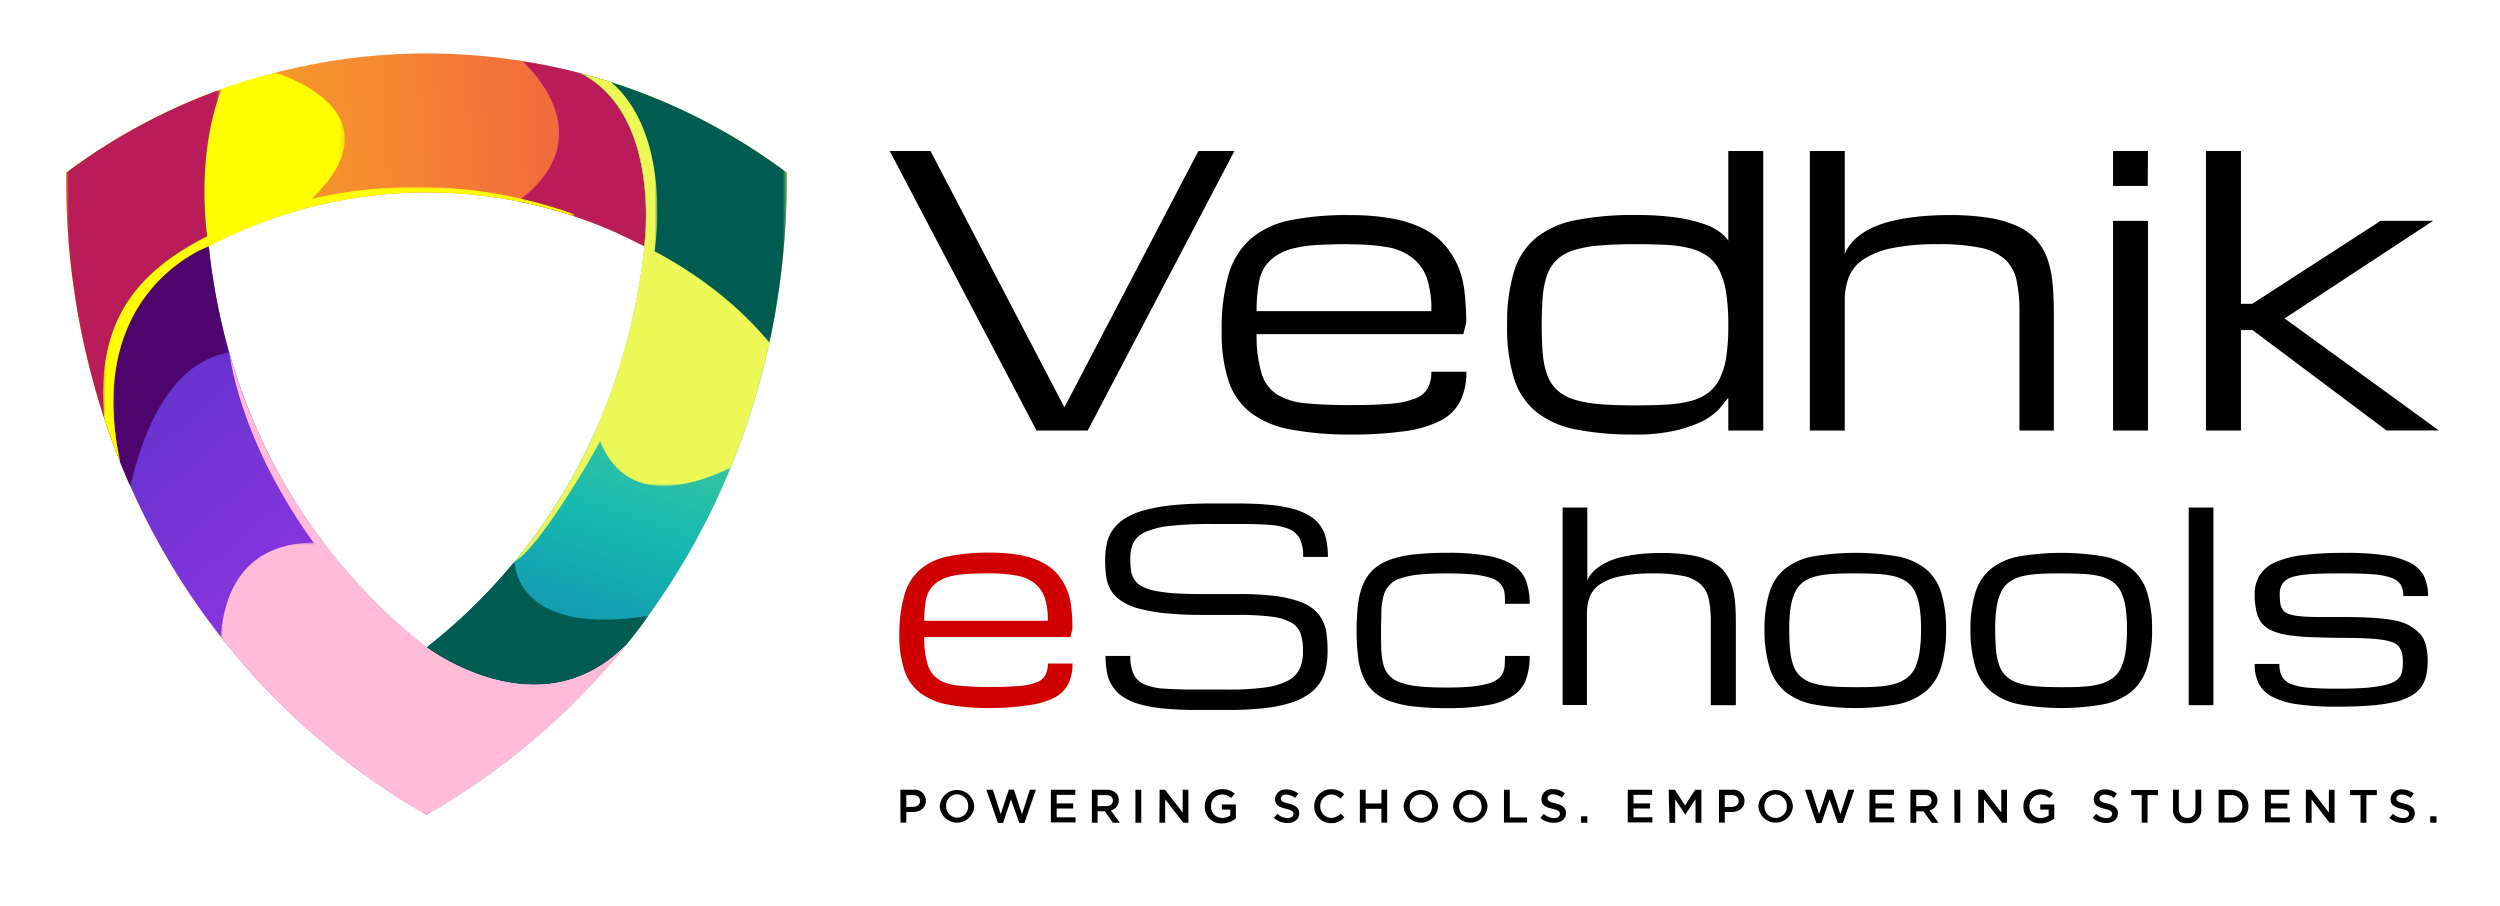 <svg id="Layer_1" data-name="Layer 1" xmlns="http://www.w3.org/2000/svg" xmlns:xlink="http://www.w3.org/1999/xlink" viewBox="0 0 491 178"><defs><style>.cls-1{fill:url(#linear-gradient);}.cls-2{fill:url(#linear-gradient-2);}.cls-3{fill:url(#linear-gradient-3);}.cls-4{fill:url(#linear-gradient-4);}.cls-5{fill:url(#linear-gradient-5);}.cls-6{fill:url(#linear-gradient-6);}.cls-7{fill:url(#linear-gradient-7);}.cls-8{fill:url(#linear-gradient-8);}.cls-9{fill:url(#linear-gradient-9);}.cls-10{fill:url(#linear-gradient-10);}.cls-11{fill:url(#linear-gradient-11);}.cls-12{fill:url(#linear-gradient-12);}.cls-13{fill:url(#linear-gradient-13);}.cls-14{fill:none;clip-rule:evenodd;}.cls-15{clip-path:url(#clip-path);}.cls-16{fill:url(#linear-gradient-14);}.cls-17{mask:url(#mask);}.cls-18{fill:#b91c58;}.cls-18,.cls-20,.cls-26,.cls-28,.cls-33,.cls-35{fill-rule:evenodd;}.cls-19{mask:url(#mask-2);}.cls-20{fill:#ff0;}.cls-21{mask:url(#mask-3);}.cls-22{mask:url(#mask-4);}.cls-23{clip-path:url(#clip-path-2);}.cls-24{fill:url(#linear-gradient-15);}.cls-25{mask:url(#mask-5);}.cls-26{fill:#005b50;}.cls-27{mask:url(#mask-6);}.cls-28{fill:#ebf855;}.cls-29{mask:url(#mask-7);}.cls-30{clip-path:url(#clip-path-3);}.cls-31{fill:url(#linear-gradient-16);}.cls-32{mask:url(#mask-8);}.cls-33{fill:#4e046d;}.cls-34{mask:url(#mask-9);}.cls-35{fill:#ffbbd7;}.cls-36{mask:url(#mask-10);}.cls-37{mask:url(#mask-11);}.cls-38{mask:url(#mask-12);}.cls-39{mask:url(#mask-13);}.cls-40{fill:#d00000;}</style><linearGradient id="linear-gradient" x1="-262.82" y1="200.42" x2="-424.58" y2="134.63" gradientTransform="translate(510.92 -115.98)" gradientUnits="userSpaceOnUse"><stop offset="0" stop-color="#fff"/><stop offset="1"/></linearGradient><linearGradient id="linear-gradient-2" x1="-582.96" y1="99.96" x2="-403.38" y2="158.03" gradientTransform="translate(470.72 -96.73)" xlink:href="#linear-gradient"/><linearGradient id="linear-gradient-3" x1="-479.77" y1="187.88" x2="-413.83" y2="162.91" gradientTransform="translate(473.99 -96.73)" xlink:href="#linear-gradient"/><linearGradient id="linear-gradient-4" x1="-364.06" y1="289.79" x2="-411.19" y2="149.29" gradientTransform="translate(485.22 -75.78)" xlink:href="#linear-gradient"/><linearGradient id="linear-gradient-5" x1="-290.81" y1="36.52" x2="-418.99" y2="175.78" gradientTransform="translate(510.59 -87.9)" xlink:href="#linear-gradient"/><linearGradient id="linear-gradient-6" x1="-445.45" y1="257.27" x2="-441.76" y2="125.09" gradientTransform="translate(470.72 -96.73)" xlink:href="#linear-gradient"/><linearGradient id="linear-gradient-7" x1="-363.57" y1="82.6" x2="-401.28" y2="158.78" gradientTransform="translate(516.55 -115.98)" xlink:href="#linear-gradient"/><linearGradient id="linear-gradient-8" x1="-449.55" y1="269.98" x2="-388.82" y2="188.14" gradientTransform="translate(502.77 -76.21)" xlink:href="#linear-gradient"/><linearGradient id="linear-gradient-9" x1="-349.49" y1="-9.76" x2="-393.87" y2="206.54" gradientTransform="translate(516.55 -94.66)" xlink:href="#linear-gradient"/><linearGradient id="linear-gradient-10" x1="-487.91" y1="209.8" x2="-377.35" y2="145.46" gradientTransform="translate(516.55 -107.4)" xlink:href="#linear-gradient"/><linearGradient id="linear-gradient-11" x1="-495.57" y1="31.36" x2="-431.48" y2="190.96" gradientTransform="translate(474.91 -94.63)" xlink:href="#linear-gradient"/><linearGradient id="linear-gradient-12" x1="-294.89" y1="292.23" x2="-445.24" y2="160.08" gradientTransform="translate(484.46 -65.42)" xlink:href="#linear-gradient"/><linearGradient id="linear-gradient-13" x1="-213.79" y1="173.34" x2="-421.89" y2="212.77" gradientTransform="translate(491.48 -65.42)" xlink:href="#linear-gradient"/><clipPath id="clip-path"><path class="cls-14" d="M41,48.37a91.86,91.86,0,0,1,85.58,0s6.49-23-12.37-33.92A118.73,118.73,0,0,0,13,33.92a150.4,150.4,0,0,0,10.64,57C16.24,57.11,41,48.37,41,48.37"/></clipPath><linearGradient id="linear-gradient-14" x1="216.76" y1="39.24" x2="-61.13" y2="56.48" gradientUnits="userSpaceOnUse"><stop offset="0" stop-color="#ea0e63"/><stop offset="1" stop-color="#ff0"/></linearGradient><mask id="mask" x="101.77" y="12.01" width="25.87" height="36.36" maskUnits="userSpaceOnUse"><rect class="cls-1" x="101.77" y="12.01" width="25.87" height="36.36"/></mask><mask id="mask-2" x="13" y="14.28" width="54.72" height="76.6" maskUnits="userSpaceOnUse"><rect class="cls-2" x="13" y="14.28" width="54.72" height="76.6"/></mask><mask id="mask-3" x="13" y="17.52" width="30.47" height="73.35" maskUnits="userSpaceOnUse"><rect class="cls-6" x="13" y="17.52" width="30.47" height="73.35"/></mask><mask id="mask-4" x="114.19" y="14.45" width="13.45" height="33.91" maskUnits="userSpaceOnUse"><rect class="cls-7" x="114.19" y="14.45" width="13.45" height="33.91"/></mask><clipPath id="clip-path-2"><path class="cls-14" d="M126.56,48.37c-3.31,31.34-18.07,59.43-42.79,78.81,0,0,19.26,20.56,39.18-.54,20.71-25.62,31.77-58.07,31.59-92.72a116.8,116.8,0,0,0-40.35-19.47c15.94,8.35,12.37,33.92,12.37,33.92"/></clipPath><linearGradient id="linear-gradient-15" x1="83.6" y1="191.4" x2="148.31" y2="-8.86" gradientUnits="userSpaceOnUse"><stop offset="0" stop-color="#0131b8"/><stop offset="0.46" stop-color="#17baaf"/><stop offset="1" stop-color="#ebf855"/></linearGradient><mask id="mask-5" x="83.77" y="110.36" width="43.55" height="25.8" maskUnits="userSpaceOnUse"><rect class="cls-8" x="83.77" y="110.36" width="43.55" height="25.8"/></mask><mask id="mask-6" x="114.19" y="14.45" width="40.35" height="80.99" maskUnits="userSpaceOnUse"><rect class="cls-9" x="114.19" y="14.45" width="40.35" height="80.99"/></mask><mask id="mask-7" x="114.19" y="14.45" width="40.35" height="52.85" maskUnits="userSpaceOnUse"><rect class="cls-10" x="114.19" y="14.45" width="40.35" height="52.85"/></mask><clipPath id="clip-path-3"><path class="cls-14" d="M83.77,127.18C59.05,107.8,44.28,79.71,41,48.37c0,0-24.74,8.74-17.34,42.51A139.17,139.17,0,0,0,83.77,160,140.5,140.5,0,0,0,123,126.64c-17,17.36-39.18.54-39.18.54"/></clipPath><linearGradient id="linear-gradient-16" x1="-22.49" y1="-3.36" x2="123.66" y2="167.32" gradientUnits="userSpaceOnUse"><stop offset="0" stop-color="#1f32b3"/><stop offset="1" stop-color="#c735f7"/></linearGradient><mask id="mask-8" x="22.26" y="48.37" width="22.76" height="47.14" maskUnits="userSpaceOnUse"><rect class="cls-11" x="22.26" y="48.37" width="22.76" height="47.14"/></mask><mask id="mask-9" x="43.34" y="106.54" width="79.61" height="53.46" maskUnits="userSpaceOnUse"><rect class="cls-12" x="43.34" y="106.54" width="79.61" height="53.46"/></mask><mask id="mask-10" x="58.85" y="126.64" width="64.1" height="33.36" maskUnits="userSpaceOnUse"><rect class="cls-13" x="58.85" y="126.64" width="64.1" height="33.36"/></mask><mask id="mask-11" x="20.23" y="36.71" width="92.53" height="54.16" maskUnits="userSpaceOnUse"><rect class="cls-3" x="20.23" y="36.71" width="92.53" height="54.16"/></mask><mask id="mask-12" x="45.02" y="69.25" width="77.93" height="67.87" maskUnits="userSpaceOnUse"><rect class="cls-4" x="45.02" y="69.25" width="77.93" height="67.87"/></mask><mask id="mask-13" x="101.03" y="14.45" width="28.03" height="95.91" maskUnits="userSpaceOnUse"><rect class="cls-5" x="101.03" y="14.45" width="28.03" height="95.91"/></mask></defs><title>VEDHIK E SCHOOL</title><g class="cls-15"><rect class="cls-16" x="12.9" y="5.44" width="120.15" height="85.44"/></g><g class="cls-17"><path class="cls-18" d="M101.77,39.56a90.31,90.31,0,0,1,24.79,8.81s6.49-23-12.37-33.92q-5.76-1.52-11.63-2.44c.11.09,16.32,14.09-.15,27l-.64.51"/></g><g class="cls-19"><path class="cls-20" d="M41,48.37A90.14,90.14,0,0,1,58.8,41.23h0c22.49-19-4.63-26.91-4.78-26.95A116.74,116.74,0,0,0,13,33.92a150.4,150.4,0,0,0,10.64,57C16.24,57.11,41,48.37,41,48.37"/></g><g class="cls-21"><path class="cls-18" d="M43.47,17.52A116.71,116.71,0,0,0,13,33.92a150.4,150.4,0,0,0,10.64,57C16.24,57.11,41,48.37,41,48.37s-3.07-16,2.49-30.85"/></g><g class="cls-22"><path class="cls-18" d="M121.6,45.93q2.52,1.14,5,2.44s6.49-23-12.37-33.92c0,0,8.79,12.47,7.41,31.48"/></g><g class="cls-23"><rect class="cls-24" x="83.77" y="14.45" width="70.95" height="133.29"/></g><g class="cls-25"><path class="cls-26" d="M101,110.36a111.35,111.35,0,0,1-17.26,16.82S103,147.74,123,126.64c1.51-1.87,3-3.77,4.37-5.71-26.4,4.23-26.29-10.57-26.29-10.57Z"/></g><g class="cls-27"><path class="cls-28" d="M126.56,48.37a120.1,120.1,0,0,1-9.48,35.94c2.13,7.65,8.36,16.07,26.41,7.58a150.45,150.45,0,0,0,11-58,116.8,116.8,0,0,0-40.35-19.47c15.94,8.35,12.37,33.92,12.37,33.92"/></g><g class="cls-29"><path class="cls-26" d="M151.11,67.3a154.71,154.71,0,0,0,3.43-33.38,116.8,116.8,0,0,0-40.35-19.47c15.94,8.35,12.37,33.92,12.37,33.92s14.35,6.43,24.55,18.93"/></g><g class="cls-30"><rect class="cls-31" x="16.24" y="48.37" width="106.7" height="111.63"/></g><g class="cls-32"><path class="cls-33" d="M45,69.25a122.35,122.35,0,0,1-4-20.88S16.24,57.11,23.64,90.88c.62,1.55,1.28,3.1,1.95,4.63C30.08,76.42,38,70.4,45,69.25"/></g><g class="cls-34"><path class="cls-35" d="M83.77,127.18a111.25,111.25,0,0,1-20.26-20.61c-10.81-.44-19,4.32-20.17,18.5A140.27,140.27,0,0,0,83.77,160,140.5,140.5,0,0,0,123,126.64c-17,17.36-39.18.54-39.18.54"/></g><g class="cls-36"><path class="cls-35" d="M58.85,141.79A142.74,142.74,0,0,0,83.77,160,140.5,140.5,0,0,0,123,126.64c-17,17.36-39.18.54-39.18.54a276.38,276.38,0,0,1-24.92,14.61"/></g><g class="cls-37"><path class="cls-20" d="M23.64,90.88C16.24,57.11,41,48.37,41,48.37a91.92,91.92,0,0,1,71.66-5.94l.12-.35a92,92,0,0,0-72.08,4.33c-15,7.57-21.79,17.81-20.24,35.7,1,3,2,5.89,3.2,8.77"/></g><g class="cls-38"><path class="cls-35" d="M123,126.64c-17,17.36-39.18.54-39.18.54a111.25,111.25,0,0,1-20.26-20.61h0A113.5,113.5,0,0,1,45,69.25c3.06,18.65,14.34,34.17,16.56,37.29A111,111,0,0,0,82,128.36l1.8,1.44s16.89,12.78,32.44,4.56q3.53-3.74,6.74-7.72"/></g><g class="cls-39"><path class="cls-28" d="M118.23,17.27c11.25,10.17,8.33,31.1,8.33,31.1a119.8,119.8,0,0,1-9.48,35.94h0a111.82,111.82,0,0,1-16,26.05c5.46-3.52,16-22.12,16.81-23.77a119.3,119.3,0,0,0,10.68-37.26c.07-.57.14-1.15.2-1.73,0,0,3-21.44-8.75-31.47-1.92-.61-3.84-1.17-5.78-1.68a19.79,19.79,0,0,1,4,2.82"/></g><path d="M235.36,29.66h7.08L213.63,84.55H203.57L174.75,29.66h8L209.05,80Z"/><path d="M265.1,85.34a61.16,61.16,0,0,1-11.65-1,18.29,18.29,0,0,1-7.79-3.27,13,13,0,0,1-4.36-6.21,30.06,30.06,0,0,1-1.36-9.8,38.55,38.55,0,0,1,1.36-11.17,14.79,14.79,0,0,1,4.36-7,17.11,17.11,0,0,1,7.79-3.64,55.31,55.31,0,0,1,11.65-1,44.67,44.67,0,0,1,8.49.71A22.32,22.32,0,0,1,279.73,45a13.41,13.41,0,0,1,4.15,3.28,16.87,16.87,0,0,1,2.5,4.06,17.77,17.77,0,0,1,1.25,5,50.42,50.42,0,0,1,.34,6l-.57,2.28H246.8a25.56,25.56,0,0,0,.93,7.55,7.52,7.52,0,0,0,3.07,4.3,13.09,13.09,0,0,0,5.65,1.73q3.51.36,8.65.36c3.14,0,5.75-.08,7.81-.25a17.66,17.66,0,0,0,4.91-1,4.78,4.78,0,0,0,2.56-2,6.56,6.56,0,0,0,.73-3.3H288a12.69,12.69,0,0,1-1.16,5.66A8.69,8.69,0,0,1,283,82.57a21.73,21.73,0,0,1-7.06,2.11A74.26,74.26,0,0,1,265.1,85.34Zm0-37.38q-3.44,0-6.13.14a26.23,26.23,0,0,0-4.72.63,11.27,11.27,0,0,0-3.45,1.39,8.18,8.18,0,0,0-2.3,2.14,8.78,8.78,0,0,0-1.29,3.47,30.61,30.61,0,0,0-.41,5.38h34.31a19.42,19.42,0,0,0-.89-6.56,8.92,8.92,0,0,0-2.83-3.91,11,11,0,0,0-5-2.11A40.47,40.47,0,0,0,265.1,48Z"/><path d="M321.14,85.34a57.61,57.61,0,0,1-11.65-1,17.82,17.82,0,0,1-7.79-3.46,13.78,13.78,0,0,1-4.36-6.59A33.85,33.85,0,0,1,296,63.86a34.6,34.6,0,0,1,1.36-10.56,13.76,13.76,0,0,1,4.36-6.63,17.81,17.81,0,0,1,7.79-3.44,58.49,58.49,0,0,1,11.65-1,56,56,0,0,1,8.15.5A29.3,29.3,0,0,1,334.67,44a11.09,11.09,0,0,1,3.18,1.63,7.93,7.93,0,0,1,1.59,1.62V29.66h6.86V84.55h-6.86V78.1l-1.72,2.14a12.91,12.91,0,0,1-3.32,2.48,26.3,26.3,0,0,1-5.11,1.78A33.52,33.52,0,0,1,321.14,85.34Zm0-5.72c2.29,0,4.32-.05,6.11-.16a23.71,23.71,0,0,0,4.72-.69,9.79,9.79,0,0,0,3.45-1.57,7.77,7.77,0,0,0,2.3-2.77,14.45,14.45,0,0,0,1.31-4.3,40,40,0,0,0,.41-6.16,42.65,42.65,0,0,0-.41-6.38,15.12,15.12,0,0,0-1.31-4.42,7.5,7.5,0,0,0-2.3-2.81A10.36,10.36,0,0,0,332,48.79a22.34,22.34,0,0,0-4.72-.69c-1.79-.1-3.82-.14-6.11-.14-2.67,0-5,.08-6.92.25a22.87,22.87,0,0,0-5,.88,8.72,8.72,0,0,0-3.3,1.77,7.5,7.5,0,0,0-2,2.89,16,16,0,0,0-.93,4.26q-.22,2.49-.23,5.85c0,2.22.08,4.14.23,5.78a15.55,15.55,0,0,0,.93,4.2,7.47,7.47,0,0,0,2,2.88,8.72,8.72,0,0,0,3.3,1.77,23.44,23.44,0,0,0,5,.89C316.17,79.54,318.47,79.62,321.14,79.62Z"/><path d="M396.62,84.55V61.32a29.41,29.41,0,0,0-.57-6.27,7.7,7.7,0,0,0-2.29-4.13,10.49,10.49,0,0,0-4.86-2.27,40.12,40.12,0,0,0-8.29-.69,43,43,0,0,0-9.13.8,15.84,15.84,0,0,0-5.6,2.25,7.58,7.58,0,0,0-2.8,3.49,12.83,12.83,0,0,0-.77,4.54V84.55h-6.86V29.66h6.86V49.89a8.38,8.38,0,0,1,2-2.9,13,13,0,0,1,3-2.07,19.76,19.76,0,0,1,3.74-1.38,36.7,36.7,0,0,1,4.05-.8c1.37-.19,2.72-.32,4-.39s2.55-.11,3.67-.11a48.43,48.43,0,0,1,7.88.55,21.44,21.44,0,0,1,5.61,1.65,11,11,0,0,1,3.7,2.7,11.59,11.59,0,0,1,2.16,3.73,19.63,19.63,0,0,1,1,4.75c.16,1.76.25,3.66.25,5.7l0,23.23Z"/><path d="M421.82,36.52H415V29.66h6.86ZM415,43.38h6.86V84.55H415Z"/><path d="M433.25,29.66h6.87v30h2.24l25.2-16.3h10.3L448.69,62.54l30.31,22H468.71L442.4,64.83h-2.28V84.55h-6.87Z"/><path class="cls-40" d="M194.46,139.06a43.76,43.76,0,0,1-8.24-.67,13.12,13.12,0,0,1-5.51-2.31,9.29,9.29,0,0,1-3.08-4.4,21.36,21.36,0,0,1-1-6.93,27.43,27.43,0,0,1,1-7.9,10.42,10.42,0,0,1,3.08-5,12.18,12.18,0,0,1,5.51-2.58,39.52,39.52,0,0,1,8.24-.73,31.67,31.67,0,0,1,6,.5,16,16,0,0,1,4.35,1.47,9.56,9.56,0,0,1,2.93,2.32,11.91,11.91,0,0,1,1.77,2.87,12.84,12.84,0,0,1,.88,3.53,36.26,36.26,0,0,1,.24,4.27l-.4,1.62H181.52a18,18,0,0,0,.66,5.33,5.34,5.34,0,0,0,2.17,3,9.17,9.17,0,0,0,4,1.21,58.25,58.25,0,0,0,6.12.26q3.33,0,5.52-.18a12.56,12.56,0,0,0,3.48-.68,3.34,3.34,0,0,0,1.8-1.4,4.61,4.61,0,0,0,.52-2.34h4.85a8.9,8.9,0,0,1-.82,4,6.21,6.21,0,0,1-2.71,2.68,15.53,15.53,0,0,1-5,1.49A52.54,52.54,0,0,1,194.46,139.06Zm0-26.44c-1.62,0-3.06,0-4.34.1a19.68,19.68,0,0,0-3.33.44,8,8,0,0,0-2.44,1,5.68,5.68,0,0,0-1.63,1.52,6.16,6.16,0,0,0-.91,2.45,21.69,21.69,0,0,0-.29,3.8h24.26a13.66,13.66,0,0,0-.63-4.64,6.25,6.25,0,0,0-2-2.76,7.72,7.72,0,0,0-3.51-1.49A28.38,28.38,0,0,0,194.46,112.62Z"/><path d="M243.19,116.67A58.64,58.64,0,0,1,250,117a24.05,24.05,0,0,1,4.81,1,9.48,9.48,0,0,1,3.12,1.61,7.18,7.18,0,0,1,1.8,2.2,8.32,8.32,0,0,1,.82,2.75,28.22,28.22,0,0,1,.19,3.3,16.52,16.52,0,0,1-.32,3.31,8.26,8.26,0,0,1-1.12,2.83,8.35,8.35,0,0,1-2.2,2.29A12.69,12.69,0,0,1,253.6,138a27.81,27.81,0,0,1-5.17,1.07,60.47,60.47,0,0,1-7.06.36H234.9a62.29,62.29,0,0,1-6.37-.28,26.42,26.42,0,0,1-4.7-.84,11.49,11.49,0,0,1-3.26-1.44,7.21,7.21,0,0,1-3.14-4.73,17,17,0,0,1-.3-3.32H222a8.18,8.18,0,0,0,.66,3.62,4.19,4.19,0,0,0,2.17,2,12.18,12.18,0,0,0,4,.82c1.65.11,3.68.17,6.11.17h6.47a50.66,50.66,0,0,0,7-.41,13.61,13.61,0,0,0,4.47-1.3,5.14,5.14,0,0,0,2.35-2.33,8,8,0,0,0,.68-3.5,10.82,10.82,0,0,0-.46-3.43,4,4,0,0,0-1.85-2.19,10.63,10.63,0,0,0-3.88-1.16,50,50,0,0,0-6.54-.34h-6.68a75.25,75.25,0,0,1-7.62-.33,31.75,31.75,0,0,1-5.32-.95,11.08,11.08,0,0,1-3.43-1.54,6.5,6.5,0,0,1-2-2.11,7.21,7.21,0,0,1-.87-2.64,22.1,22.1,0,0,1-.21-3.15,16.08,16.08,0,0,1,.32-3.28A7.27,7.27,0,0,1,218.6,104a8.27,8.27,0,0,1,2.35-2.18,13.93,13.93,0,0,1,3.82-1.61,34.51,34.51,0,0,1,5.63-1q3.28-.33,7.73-.33H243q3.65,0,6.37.27a25.61,25.61,0,0,1,4.7.83,12.06,12.06,0,0,1,3.28,1.42,6.89,6.89,0,0,1,2.07,2,7.53,7.53,0,0,1,1.07,2.67,16,16,0,0,1,.31,3.31h-4.86a8,8,0,0,0-.65-3.57,4.16,4.16,0,0,0-2.18-1.93,12.48,12.48,0,0,0-4-.81q-2.47-.17-6.12-.16h-4.85a75.47,75.47,0,0,0-8,.34,16.88,16.88,0,0,0-5,1.15,5,5,0,0,0-2.53,2.17A7.4,7.4,0,0,0,222,110a13.75,13.75,0,0,0,.17,2.25,4.13,4.13,0,0,0,.72,1.73,4.26,4.26,0,0,0,1.53,1.25,10.26,10.26,0,0,0,2.61.84,29.59,29.59,0,0,0,3.95.47c1.56.09,3.42.14,5.57.14Z"/><path d="M266.44,123.87a41.72,41.72,0,0,1,.3-5.32,14.39,14.39,0,0,1,1.07-4,8.34,8.34,0,0,1,2.08-2.84,9.75,9.75,0,0,1,3.28-1.84,21,21,0,0,1,4.71-1,59,59,0,0,1,6.36-.3,43.85,43.85,0,0,1,8,.6,13.12,13.12,0,0,1,4.95,1.82,6.37,6.37,0,0,1,2.53,3.1,12.86,12.86,0,0,1,.71,4.49h-4.85c0-.62,0-1.2-.05-1.74a4.08,4.08,0,0,0-.37-1.47,3.24,3.24,0,0,0-1-1.18,6,6,0,0,0-2-.87,19.11,19.11,0,0,0-3.2-.53c-1.29-.11-2.88-.17-4.77-.17-2.16,0-4,.07-5.45.22a16,16,0,0,0-3.65.74,4.84,4.84,0,0,0-3.37,3.48,13.49,13.49,0,0,0-.42,2.94c0,1.13-.06,2.42-.06,3.89s0,2.7.06,3.81a13.1,13.1,0,0,0,.42,2.9,5.13,5.13,0,0,0,1.14,2.08,5.46,5.46,0,0,0,2.23,1.38,15.43,15.43,0,0,0,3.65.75c1.48.15,3.29.22,5.45.22,1.89,0,3.48-.06,4.77-.19a18.77,18.77,0,0,0,3.2-.56,5.55,5.55,0,0,0,2-.9,3.15,3.15,0,0,0,1-1.23,4.41,4.41,0,0,0,.37-1.52c0-.56.05-1.17.05-1.81h4.85a13.52,13.52,0,0,1-.71,4.6,6.49,6.49,0,0,1-2.53,3.19,12.94,12.94,0,0,1-4.95,1.86,43.74,43.74,0,0,1-8,.61,56.33,56.33,0,0,1-6.36-.31,21,21,0,0,1-4.71-1,9.75,9.75,0,0,1-3.28-1.84,8.49,8.49,0,0,1-2.08-2.83,14,14,0,0,1-1.07-4A40.46,40.46,0,0,1,266.44,123.87Z"/><path d="M336,138.5V122.07a20.55,20.55,0,0,0-.41-4.43,5.43,5.43,0,0,0-1.62-2.92,7.32,7.32,0,0,0-3.43-1.61,28.81,28.81,0,0,0-5.87-.49,30,30,0,0,0-6.45.57,11.1,11.1,0,0,0-4,1.59,5.31,5.31,0,0,0-2,2.47,8.86,8.86,0,0,0-.55,3.21v18H306.9V99.68h4.85V114a5.86,5.86,0,0,1,1.44-2,9.62,9.62,0,0,1,2.17-1.47,13.32,13.32,0,0,1,2.64-1,27.82,27.82,0,0,1,2.86-.57c1-.13,1.93-.23,2.86-.28s1.8-.07,2.59-.07a34.26,34.26,0,0,1,5.57.39,15.22,15.22,0,0,1,4,1.16,7.9,7.9,0,0,1,2.62,1.91,8.62,8.62,0,0,1,1.53,2.64,13.84,13.84,0,0,1,.72,3.36c.11,1.24.17,2.58.17,4l0,16.43Z"/><path d="M346.55,123.62a23.79,23.79,0,0,1,1-7.35,9.57,9.57,0,0,1,3.08-4.61,12.63,12.63,0,0,1,5.51-2.39,49.55,49.55,0,0,1,16.48,0,12.74,12.74,0,0,1,5.51,2.39,9.64,9.64,0,0,1,3.08,4.61,23.82,23.82,0,0,1,1,7.35,24.84,24.84,0,0,1-1,7.49,10,10,0,0,1-3.08,4.74,12.69,12.69,0,0,1-5.51,2.48,46.87,46.87,0,0,1-16.48,0,12.58,12.58,0,0,1-5.51-2.48,10,10,0,0,1-3.08-4.74A24.81,24.81,0,0,1,346.55,123.62Zm4.86,0c0,1.6.06,3,.17,4.17a12.21,12.21,0,0,0,.67,3,5.31,5.31,0,0,0,1.38,2.07,6.4,6.4,0,0,0,2.33,1.28,15.41,15.41,0,0,0,3.5.65c1.37.12,3,.17,4.89.17,1.61,0,3.06,0,4.33-.11a15.45,15.45,0,0,0,3.34-.51,7.75,7.75,0,0,0,2.44-1.14,5.38,5.38,0,0,0,1.63-2,11.48,11.48,0,0,0,.91-3.14,30,30,0,0,0,.29-4.48,28.74,28.74,0,0,0-.29-4.39,10.72,10.72,0,0,0-.91-3,5.26,5.26,0,0,0-1.63-1.93,7.27,7.27,0,0,0-2.44-1.08,17.83,17.83,0,0,0-3.34-.46c-1.27-.07-2.72-.1-4.33-.1s-3.06,0-4.34.1a17.72,17.72,0,0,0-3.33.46,7.18,7.18,0,0,0-2.44,1.08,5.07,5.07,0,0,0-1.63,1.93,10.41,10.41,0,0,0-.91,3A27.52,27.52,0,0,0,351.41,123.62Z"/><path d="M387,123.62a23.82,23.82,0,0,1,1-7.35,9.59,9.59,0,0,1,3.09-4.61,12.63,12.63,0,0,1,5.51-2.39,49.55,49.55,0,0,1,16.48,0,12.74,12.74,0,0,1,5.51,2.39,9.64,9.64,0,0,1,3.08,4.61,23.82,23.82,0,0,1,1,7.35,24.84,24.84,0,0,1-1,7.49,10,10,0,0,1-3.08,4.74,12.69,12.69,0,0,1-5.51,2.48,46.87,46.87,0,0,1-16.48,0,12.58,12.58,0,0,1-5.51-2.48,10,10,0,0,1-3.09-4.74A24.84,24.84,0,0,1,387,123.62Zm4.86,0c0,1.6.06,3,.17,4.17a11.78,11.78,0,0,0,.67,3,5.31,5.31,0,0,0,1.38,2.07,6.31,6.31,0,0,0,2.33,1.28,15.41,15.41,0,0,0,3.5.65c1.37.12,3,.17,4.89.17,1.61,0,3.06,0,4.33-.11a15.55,15.55,0,0,0,3.34-.51,7.75,7.75,0,0,0,2.44-1.14,5.38,5.38,0,0,0,1.63-2,11.48,11.48,0,0,0,.91-3.14,30,30,0,0,0,.29-4.48,28.74,28.74,0,0,0-.29-4.39,10.72,10.72,0,0,0-.91-3,5.26,5.26,0,0,0-1.63-1.93,7.27,7.27,0,0,0-2.44-1.08,18,18,0,0,0-3.34-.46c-1.27-.07-2.72-.1-4.33-.1s-3.07,0-4.34.1a17.72,17.72,0,0,0-3.33.46,7.09,7.09,0,0,0-2.44,1.08,5.07,5.07,0,0,0-1.63,1.93,10.11,10.11,0,0,0-.91,3A27.52,27.52,0,0,0,391.85,123.62Z"/><path d="M429.86,99.68h4.85V138.5h-4.85Z"/><path d="M453.74,125.13a36.83,36.83,0,0,1-4.49-.42,12.35,12.35,0,0,1-3.13-.89,5.18,5.18,0,0,1-2-1.56,6,6,0,0,1-1-2.4,15,15,0,0,1-.3-3.09,7.14,7.14,0,0,1,1-3.83,6.82,6.82,0,0,1,3.08-2.53,19,19,0,0,1,5.51-1.4,66.28,66.28,0,0,1,8.24-.43,52,52,0,0,1,7.92.5,14.94,14.94,0,0,1,5,1.56,6,6,0,0,1,2.56,2.64,9,9,0,0,1,.74,3.79h-4.86a4.26,4.26,0,0,0-.52-2.23,3.42,3.42,0,0,0-1.8-1.35,13.34,13.34,0,0,0-3.48-.68c-1.45-.13-3.3-.19-5.52-.19-2.43,0-4.47,0-6.12.1a19.1,19.1,0,0,0-4,.51,4,4,0,0,0-2.17,1.24,3.6,3.6,0,0,0-.66,2.3,13.29,13.29,0,0,0,.11,1.68,2.92,2.92,0,0,0,.52,1.35,2.57,2.57,0,0,0,1.19.81,9.66,9.66,0,0,0,2.14.41c.9.1,2,.15,3.34.16h4.83q3.44,0,6,.15a33.08,33.08,0,0,1,4.48.53,9.24,9.24,0,0,1,3.14,1.16,8.07,8.07,0,0,1,2,1.71,5.36,5.36,0,0,1,1,2.17,12.51,12.51,0,0,1,.31,2.9,13.13,13.13,0,0,1-.31,2.94,5.85,5.85,0,0,1-1.06,2.3,6.43,6.43,0,0,1-2.06,1.72,12.29,12.29,0,0,1-3.27,1.16,32.9,32.9,0,0,1-4.72.66q-2.73.21-6.38.21a54.36,54.36,0,0,1-7.64-.45,15.7,15.7,0,0,1-5-1.45,6.17,6.17,0,0,1-2.72-2.59,8.42,8.42,0,0,1-.82-3.9h4.85a5.09,5.09,0,0,0,.52,2.47,3.47,3.47,0,0,0,1.81,1.48,12.23,12.23,0,0,0,3.47.72c1.46.12,3.3.19,5.52.19,2,0,3.75-.05,5.17-.14a25.87,25.87,0,0,0,3.58-.45A8.9,8.9,0,0,0,470,134a3.42,3.42,0,0,0,1.27-1,3.3,3.3,0,0,0,.54-1.36,10.45,10.45,0,0,0,.11-1.65,8.2,8.2,0,0,0-.11-1.48,3.69,3.69,0,0,0-.52-1.29,2.46,2.46,0,0,0-1.19-1,9.8,9.8,0,0,0-2.13-.55,31.69,31.69,0,0,0-3.35-.3q-2-.09-4.83-.09Q456.35,125.23,453.74,125.13Z"/><path d="M176.83,155.11h2.55a2.18,2.18,0,0,1,2.46,2.16v0c0,1.45-1.16,2.21-2.59,2.21H178v2.08h-1.14Zm2.46,3.36c.86,0,1.4-.48,1.4-1.15v0c0-.76-.55-1.16-1.4-1.16H178v2.33Z"/><path d="M184.57,158.36h0a3.39,3.39,0,0,1,6.77,0v0a3.39,3.39,0,0,1-6.77,0Zm5.58,0h0A2.23,2.23,0,0,0,188,156a2.19,2.19,0,0,0-2.18,2.29v0a2.22,2.22,0,0,0,2.2,2.3A2.19,2.19,0,0,0,190.15,158.36Z"/><path d="M193.72,155.11H195l1.54,4.8,1.59-4.82h1l1.59,4.82,1.54-4.8h1.19l-2.25,6.52h-1L198.55,157,197,161.63h-1Z"/><path d="M206.39,155.11h4.8v1h-3.66v1.68h3.24v1h-3.24v1.73h3.71v1h-4.85Z"/><path d="M214.44,155.11h2.88a2.6,2.6,0,0,1,1.87.65,2,2,0,0,1,.54,1.39v0a2,2,0,0,1-1.55,2l1.75,2.45h-1.34L217,159.33h-1.43v2.25h-1.13Zm2.8,3.21c.81,0,1.33-.43,1.33-1.08v0c0-.7-.5-1.08-1.34-1.08h-1.66v2.18Z"/><path d="M223,155.11h1.14v6.47H223Z"/><path d="M227.75,155.11h1.06l3.47,4.47v-4.47h1.12v6.47h-1l-3.57-4.6v4.6h-1.12Z"/><path d="M236.62,158.36h0A3.3,3.3,0,0,1,240,155a3.48,3.48,0,0,1,2.49.88l-.72.86a2.52,2.52,0,0,0-1.81-.7,2.19,2.19,0,0,0-2.1,2.29v0a2.16,2.16,0,0,0,2.2,2.31,2.68,2.68,0,0,0,1.56-.49V159h-1.65v-1h2.75v2.72a4.15,4.15,0,0,1-2.7,1A3.22,3.22,0,0,1,236.62,158.36Z"/><path d="M250.2,160.64l.69-.81a3,3,0,0,0,2,.84c.7,0,1.15-.33,1.15-.82v0c0-.46-.26-.71-1.46-1-1.38-.33-2.16-.73-2.16-1.93v0a2,2,0,0,1,2.21-1.87,3.59,3.59,0,0,1,2.35.81l-.61.86a3,3,0,0,0-1.76-.67c-.66,0-1.05.35-1.05.77v0c0,.5.29.72,1.53,1s2.08.82,2.08,1.89v0c0,1.21-1,1.93-2.31,1.93A4,4,0,0,1,250.2,160.64Z"/><path d="M258.12,158.36h0a3.28,3.28,0,0,1,3.34-3.35,3.34,3.34,0,0,1,2.53,1l-.73.84a2.58,2.58,0,0,0-1.81-.81,2.18,2.18,0,0,0-2.14,2.29v0a2.19,2.19,0,0,0,2.14,2.3,2.59,2.59,0,0,0,1.86-.84l.73.74a3.36,3.36,0,0,1-2.63,1.14A3.25,3.25,0,0,1,258.12,158.36Z"/><path d="M267.08,155.11h1.14v2.69h3.09v-2.69h1.13v6.47h-1.13v-2.73h-3.09v2.73h-1.14Z"/><path d="M275.67,158.36h0a3.39,3.39,0,0,1,6.77,0v0a3.39,3.39,0,0,1-6.77,0Zm5.58,0h0a2.23,2.23,0,0,0-2.2-2.31,2.19,2.19,0,0,0-2.18,2.29v0a2.22,2.22,0,0,0,2.2,2.3A2.19,2.19,0,0,0,281.25,158.36Z"/><path d="M285.38,158.36h0a3.39,3.39,0,0,1,6.77,0v0a3.39,3.39,0,0,1-6.77,0Zm5.58,0h0a2.23,2.23,0,0,0-2.2-2.31,2.19,2.19,0,0,0-2.18,2.29v0a2.22,2.22,0,0,0,2.2,2.3A2.19,2.19,0,0,0,291,158.36Z"/><path d="M295.38,155.11h1.14v5.44h3.4v1h-4.54Z"/><path d="M302.52,160.64l.69-.81a3,3,0,0,0,2,.84c.7,0,1.15-.33,1.15-.82v0c0-.46-.26-.71-1.47-1-1.37-.33-2.15-.73-2.15-1.93v0A2,2,0,0,1,305,155a3.59,3.59,0,0,1,2.35.81l-.61.86A3,3,0,0,0,305,156c-.66,0-1.05.35-1.05.77v0c0,.5.29.72,1.53,1s2.08.82,2.08,1.89v0c0,1.21-.95,1.93-2.31,1.93A4,4,0,0,1,302.52,160.64Z"/><path d="M310.52,160.32h1.23v1.26h-1.23Z"/><path d="M319.69,155.11h4.79v1h-3.66v1.68h3.25v1h-3.25v1.73h3.71v1h-4.84Z"/><path d="M327.73,155.11h1.21l2,3.06,2-3.06h1.21v6.47H333v-4.64l-2,3.05h0l-2-3v4.62h-1.12Z"/><path d="M337.61,155.11h2.55a2.18,2.18,0,0,1,2.46,2.16v0c0,1.45-1.16,2.21-2.59,2.21h-1.28v2.08h-1.14Zm2.46,3.36c.86,0,1.4-.48,1.4-1.15v0c0-.76-.55-1.16-1.4-1.16h-1.32v2.33Z"/><path d="M345.35,158.36h0a3.39,3.39,0,0,1,6.77,0v0a3.39,3.39,0,0,1-6.77,0Zm5.58,0h0a2.23,2.23,0,0,0-2.2-2.31,2.19,2.19,0,0,0-2.19,2.29v0a2.22,2.22,0,0,0,2.21,2.3A2.19,2.19,0,0,0,350.93,158.36Z"/><path d="M354.5,155.11h1.23l1.54,4.8,1.59-4.82h1l1.59,4.82,1.55-4.8h1.19l-2.25,6.52h-1L359.33,157l-1.6,4.65h-1Z"/><path d="M367.17,155.11H372v1h-3.66v1.68h3.24v1h-3.24v1.73H372v1h-4.84Z"/><path d="M375.21,155.11h2.89a2.61,2.61,0,0,1,1.87.65,2,2,0,0,1,.53,1.39v0a1.94,1.94,0,0,1-1.54,2l1.75,2.45h-1.34l-1.59-2.25h-1.43v2.25h-1.14Zm2.81,3.21c.81,0,1.33-.43,1.33-1.08v0c0-.7-.5-1.08-1.34-1.08h-1.66v2.18Z"/><path d="M383.82,155.11H385v6.47h-1.13Z"/><path d="M388.53,155.11h1.06l3.46,4.47v-4.47h1.12v6.47h-.95l-3.57-4.6v4.6h-1.12Z"/><path d="M397.4,158.36h0a3.3,3.3,0,0,1,3.34-3.35,3.48,3.48,0,0,1,2.49.88l-.72.86a2.53,2.53,0,0,0-1.82-.7,2.2,2.2,0,0,0-2.1,2.29v0a2.16,2.16,0,0,0,2.21,2.31,2.68,2.68,0,0,0,1.56-.49V159H400.7v-1h2.76v2.72a4.15,4.15,0,0,1-2.7,1A3.21,3.21,0,0,1,397.4,158.36Z"/><path d="M411,160.64l.68-.81a3,3,0,0,0,2,.84c.7,0,1.14-.33,1.14-.82v0c0-.46-.26-.71-1.46-1-1.38-.33-2.15-.73-2.15-1.93v0a2,2,0,0,1,2.21-1.87,3.59,3.59,0,0,1,2.35.81l-.61.86a3,3,0,0,0-1.76-.67c-.67,0-1.05.35-1.05.77v0c0,.5.29.72,1.53,1s2.08.82,2.08,1.89v0c0,1.21-.95,1.93-2.31,1.93A4,4,0,0,1,411,160.64Z"/><path d="M420.63,156.16h-2.05v-1h5.25v1h-2.05v5.42h-1.15Z"/><path d="M426.79,158.84v-3.73h1.13v3.68c0,1.2.62,1.85,1.64,1.85s1.63-.61,1.63-1.8v-3.73h1.13v3.67a2.58,2.58,0,0,1-2.78,2.9A2.55,2.55,0,0,1,426.79,158.84Z"/><path d="M435.74,155.11h2.41a3.23,3.23,0,0,1,3.44,3.22v0a3.23,3.23,0,0,1-3.44,3.23h-2.41Zm2.41,5.44a2.12,2.12,0,0,0,2.25-2.19h0a2.13,2.13,0,0,0-2.25-2.21h-1.27v4.41Z"/><path d="M444.82,155.11h4.8v1H446v1.68h3.24v1H446v1.73h3.71v1h-4.85Z"/><path d="M452.87,155.11h1.05l3.47,4.47v-4.47h1.12v6.47h-1L454,157v4.6h-1.12Z"/><path d="M463.61,156.16h-2.05v-1h5.25v1h-2.05v5.42h-1.15Z"/><path d="M469.29,160.64l.69-.81a3,3,0,0,0,2,.84c.7,0,1.15-.33,1.15-.82v0c0-.46-.26-.71-1.46-1-1.38-.33-2.16-.73-2.16-1.93v0a2,2,0,0,1,2.21-1.87,3.59,3.59,0,0,1,2.35.81l-.61.86a3,3,0,0,0-1.76-.67c-.66,0-1.05.35-1.05.77v0c0,.5.29.72,1.53,1s2.08.82,2.08,1.89v0c0,1.21-.95,1.93-2.31,1.93A4,4,0,0,1,469.29,160.64Z"/><path d="M477.29,160.32h1.23v1.26h-1.23Z"/></svg>